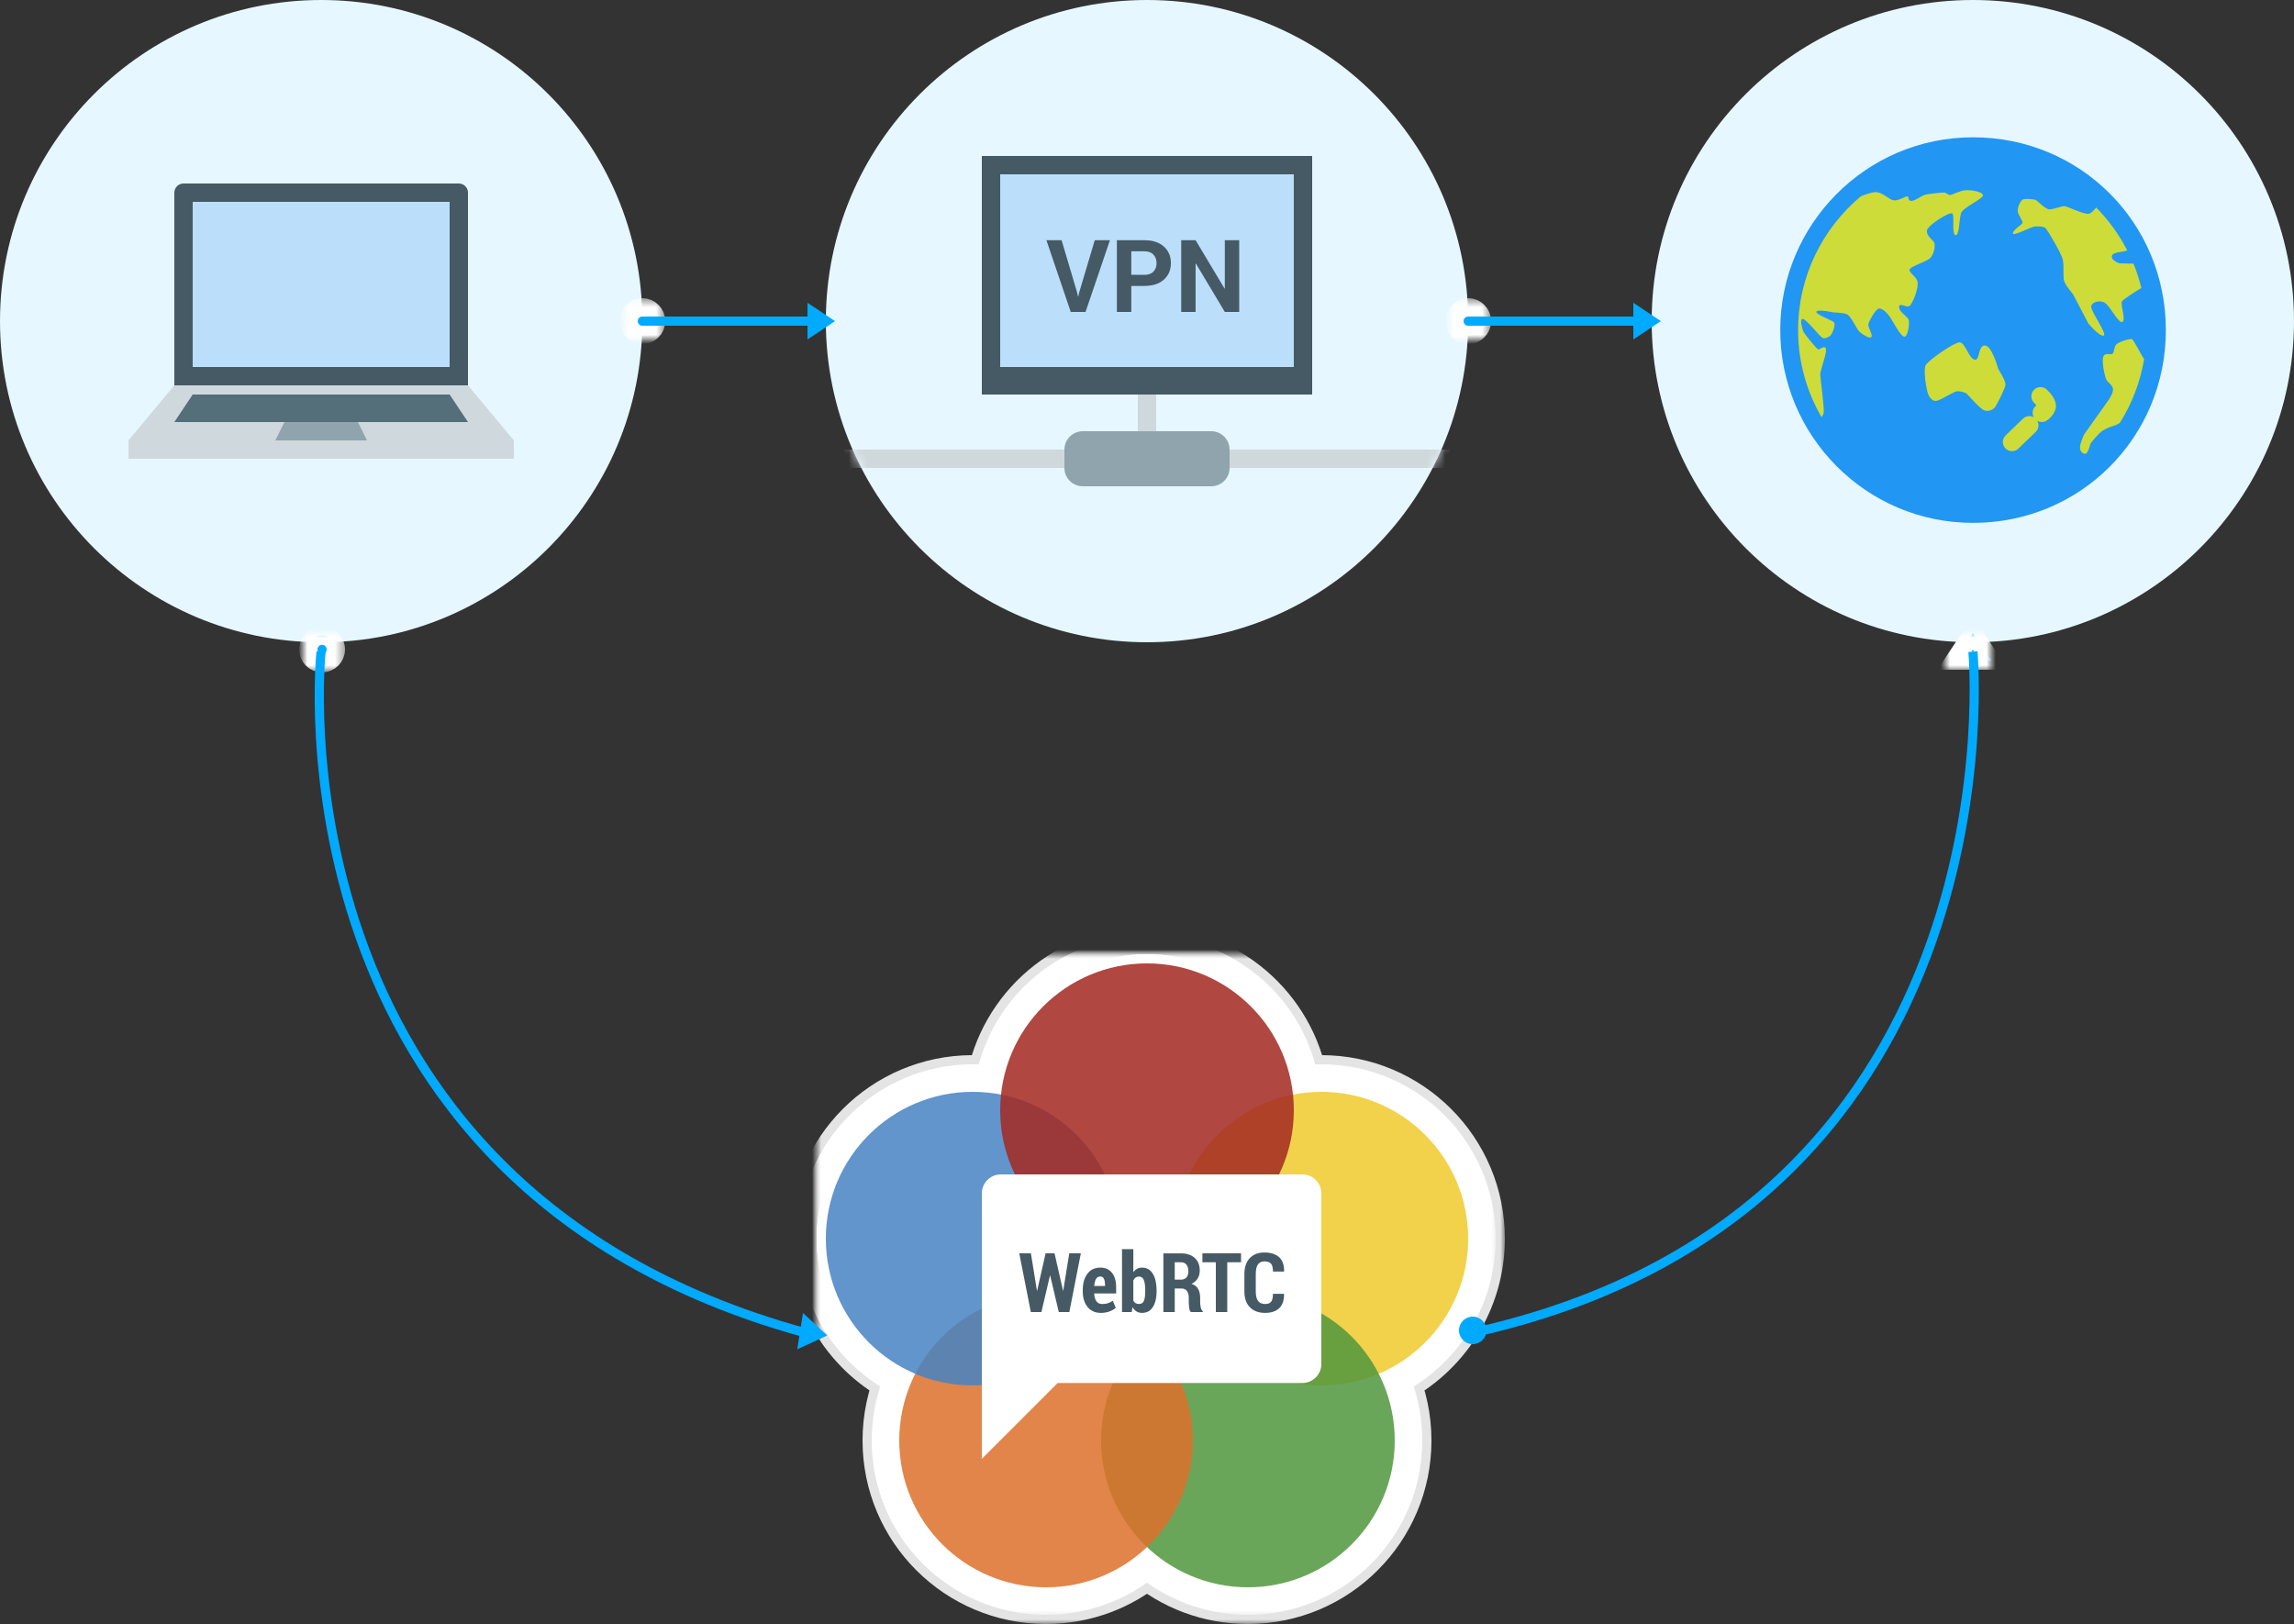 <?xml version="1.0" encoding="UTF-8" standalone="no"?>
<svg width="250px" height="177px" viewBox="0 0 250 177" version="1.1" xmlns="http://www.w3.org/2000/svg" xmlns:xlink="http://www.w3.org/1999/xlink">
    <rect x="0" y="0" width="250" height="177" fill="#333333" stroke="none"/>
    <!-- Generator: Sketch 3.8.1 (29687) - http://www.bohemiancoding.com/sketch -->
    <title>infographic</title>
    <desc>Created with Sketch.</desc>
    <defs>
        <circle id="path-1" cx="35" cy="35" r="35"></circle>
        <circle id="path-3" cx="35" cy="35" r="35"></circle>
        <circle id="path-5" cx="35" cy="35" r="35"></circle>
        <path d="M62.592,46.215 C68.17,43.426 72,37.66 72,31 C72,21.611 64.389,14 55,14 C54.241,14 53.494,14.05 52.761,14.146 C51.404,6.116 44.416,0 36,0 C27.584,0 20.596,6.116 19.239,14.146 C18.506,14.05 17.759,14 17,14 C7.611,14 0,21.611 0,31 C0,37.66 3.83,43.426 9.408,46.215 C8.502,48.293 8,50.588 8,53 C8,62.389 15.611,70 25,70 C29.195,70 33.035,68.481 36,65.962 C38.965,68.481 42.805,70 47,70 C56.389,70 64,62.389 64,53 C64,50.588 63.498,48.293 62.592,46.215 Z" id="path-7"></path>
        <mask id="mask-8" maskContentUnits="userSpaceOnUse" maskUnits="objectBoundingBox" x="-3" y="-3" width="78" height="76">
            <rect x="-3" y="-3" width="78" height="76" fill="white"></rect>
            <use xlink:href="#path-7" fill="black"></use>
        </mask>
        <path d="M62.592,46.215 C68.17,43.426 72,37.66 72,31 C72,21.611 64.389,14 55,14 C54.241,14 53.494,14.05 52.761,14.146 C51.404,6.116 44.416,0 36,0 C27.584,0 20.596,6.116 19.239,14.146 C18.506,14.05 17.759,14 17,14 C7.611,14 0,21.611 0,31 C0,37.66 3.83,43.426 9.408,46.215 C8.502,48.293 8,50.588 8,53 C8,62.389 15.611,70 25,70 C29.195,70 33.035,68.481 36,65.962 C38.965,68.481 42.805,70 47,70 C56.389,70 64,62.389 64,53 C64,50.588 63.498,48.293 62.592,46.215 Z" id="path-9"></path>
        <mask id="mask-10" maskContentUnits="userSpaceOnUse" maskUnits="objectBoundingBox" x="-2" y="-2" width="76" height="74">
            <rect x="-2" y="-2" width="76" height="74" fill="white"></rect>
            <use xlink:href="#path-9" fill="black"></use>
        </mask>
        <circle id="path-11" cx="1.78" cy="2.1" r="1.5"></circle>
        <mask id="mask-12" maskContentUnits="userSpaceOnUse" maskUnits="objectBoundingBox" x="-1" y="-1" width="5" height="5">
            <rect x="-0.72" y="-0.4" width="5" height="5" fill="white"></rect>
            <use xlink:href="#path-11" fill="black"></use>
        </mask>
        <polygon id="path-13" points="76.317 54.179 78.317 57.179 74.317 57.179"></polygon>
        <mask id="mask-14" maskContentUnits="userSpaceOnUse" maskUnits="objectBoundingBox" x="-1" y="-1" width="6" height="5">
            <rect x="73.317" y="53.179" width="6" height="5" fill="white"></rect>
            <use xlink:href="#path-13" fill="black"></use>
        </mask>
        <polygon id="path-15" points="3 4 3 0 0 2"></polygon>
        <mask id="mask-16" maskContentUnits="userSpaceOnUse" maskUnits="objectBoundingBox" x="-1" y="-1" width="5" height="6">
            <rect x="-1" y="-1" width="5" height="6" fill="white"></rect>
            <use xlink:href="#path-15" fill="black"></use>
        </mask>
        <circle id="path-17" cx="76" cy="56.5" r="1.5"></circle>
        <mask id="mask-18" maskContentUnits="userSpaceOnUse" maskUnits="objectBoundingBox" x="-1" y="-1" width="5" height="5">
            <rect x="73.5" y="54" width="5" height="5" fill="white"></rect>
            <use xlink:href="#path-17" fill="black"></use>
        </mask>
        <polygon id="path-19" points="3.5 23.5 3.5 19.5 0.5 21.5"></polygon>
        <mask id="mask-20" maskContentUnits="userSpaceOnUse" maskUnits="objectBoundingBox" x="-1" y="-1" width="5" height="6">
            <rect x="-0.5" y="18.5" width="5" height="6" fill="white"></rect>
            <use xlink:href="#path-19" fill="black"></use>
        </mask>
        <circle id="path-21" cx="2" cy="2" r="1.5"></circle>
        <mask id="mask-22" maskContentUnits="userSpaceOnUse" maskUnits="objectBoundingBox" x="-1" y="-1" width="5" height="5">
            <rect x="-0.5" y="-0.5" width="5" height="5" fill="white"></rect>
            <use xlink:href="#path-21" fill="black"></use>
        </mask>
        <polygon id="path-23" points="3.5 23.5 3.5 19.5 0.5 21.5"></polygon>
        <mask id="mask-24" maskContentUnits="userSpaceOnUse" maskUnits="objectBoundingBox" x="-1" y="-1" width="5" height="6">
            <rect x="-0.5" y="18.5" width="5" height="6" fill="white"></rect>
            <use xlink:href="#path-23" fill="black"></use>
        </mask>
        <circle id="path-25" cx="2" cy="2" r="1.5"></circle>
        <mask id="mask-26" maskContentUnits="userSpaceOnUse" maskUnits="objectBoundingBox" x="-1" y="-1" width="5" height="5">
            <rect x="-0.5" y="-0.5" width="5" height="5" fill="white"></rect>
            <use xlink:href="#path-25" fill="black"></use>
        </mask>
    </defs>
    <g id="Update" stroke="none" stroke-width="1" fill="none" fill-rule="evenodd">
        <g id="6_web_rtc" transform="translate(-25, -69)">
            <g id="infographic" transform="translate(25, 69)">
                <g id="icon">
                    <mask id="mask-2" fill="white">
                        <use xlink:href="#path-1"></use>
                    </mask>
                    <use id="Mask" fill="#E6F7FF" xlink:href="#path-1"></use>
                    <g mask="url(#mask-2)" id="Слой_1">
                        <g transform="translate(14, 20)">
                            <g>
                                <path d="M37,22 C37,22.553 36.553,24 36,24 L6,24 C5.448,24 5,22.553 5,22 L5,1 C5,0.447 5.448,0 6,0 L36,0 C36.553,0 37,0.447 37,1 L37,22 L37,22 Z" id="Shape" fill="#455A64"></path>
                                <rect id="Rectangle-path" fill="#BBDEFB" x="7" y="2" width="28" height="18"></rect>
                                <g id="Group" transform="translate(0, 22)" fill="#CFD8DC">
                                    <rect id="Rectangle-path" x="0" y="6" width="42" height="2"></rect>
                                    <polygon id="Shape" points="37 0 5 0 0 6 42 6"></polygon>
                                </g>
                                <polygon id="Shape" fill="#546E7A" points="7 23 35 23 37 26 5 26"></polygon>
                                <polygon id="Shape" fill="#90A4AE" points="25 26 17 26 16 28 26 28"></polygon>
                            </g>
                        </g>
                    </g>
                </g>
                <g id="icon" transform="translate(90, 0)">
                    <mask id="mask-4" fill="white">
                        <use xlink:href="#path-3"></use>
                    </mask>
                    <use id="Mask" fill="#E6F7FF" xlink:href="#path-3"></use>
                    <g mask="url(#mask-4)" id="Слой_1">
                        <g transform="translate(2, 17)">
                            <g>
                                <rect id="Rectangle-path" fill="#455A64" x="15" y="0" width="36" height="26"></rect>
                                <rect id="Rectangle-path" fill="#BBDEFB" x="17" y="2" width="32" height="21"></rect>
                                <path d="M25.384,14.878 L25.48,15.308 L25.513,15.308 L25.604,14.895 L27.307,9.18 L28.961,9.18 L26.302,17 L24.691,17 L22.038,9.18 L23.692,9.18 L25.384,14.878 Z M31.287,14.164 L31.287,17 L29.718,17 L29.718,9.18 L32.71,9.18 C33.609,9.18 34.316,9.409 34.832,9.867 C35.347,10.326 35.605,10.929 35.605,11.677 C35.605,12.426 35.347,13.027 34.832,13.482 C34.316,13.937 33.609,14.164 32.71,14.164 L31.287,14.164 Z M31.287,12.956 L32.71,12.956 C33.147,12.956 33.478,12.837 33.704,12.598 C33.929,12.36 34.042,12.057 34.042,11.688 C34.042,11.312 33.93,11.001 33.706,10.756 C33.483,10.511 33.15,10.388 32.71,10.388 L31.287,10.388 L31.287,12.956 Z M43.049,17 L41.481,17 L38.328,11.726 L38.296,11.731 L38.296,17 L36.728,17 L36.728,9.18 L38.296,9.18 L41.449,14.449 L41.481,14.443 L41.481,9.18 L43.049,9.18 L43.049,17 Z" id="VPN" fill="#455A64"></path>
                                <g id="Group" transform="translate(0, 26)" fill="#CFD8DC">
                                    <rect id="Rectangle-path" x="32" y="0" width="2" height="5"></rect>
                                    <rect id="Rectangle-path" x="0" y="6" width="66" height="2"></rect>
                                </g>
                                <path d="M42,34 C42,35.104 41.104,36 40,36 L26,36 C24.896,36 24,35.104 24,34 L24,32 C24,30.896 24.896,30 26,30 L40,30 C41.104,30 42,30.896 42,32 L42,34 L42,34 Z" id="Shape" fill="#90A4AE"></path>
                            </g>
                        </g>
                    </g>
                </g>
                <g id="icon" transform="translate(180, 0)">
                    <mask id="mask-6" fill="white">
                        <use xlink:href="#path-5"></use>
                    </mask>
                    <use id="Mask" fill="#E6F7FF" xlink:href="#path-5"></use>
                    <g id="Group-2" mask="url(#mask-6)">
                        <g transform="translate(14, 14)">
                            <path d="M42.034,21.977 C42.034,33.675 32.504,42.989 21.023,42.989 C9.543,42.989 0.011,33.675 0.011,21.977 C0.011,10.28 9.325,0.966 21.023,0.966 C32.72,0.966 42.034,10.28 42.034,21.977" id="Shape" fill="#2196F3" transform="translate(21.023, 21.977) rotate(-270) translate(-21.023, -21.977) "></path>
                            <g id="Group" stroke-width="1" fill="none" transform="translate(1.955, 5.98)">
                                <path d="M20.275,24.739 C19.826,24.576 18.527,23.067 18.379,22.93 C18.231,22.793 17.567,22.612 17.259,22.671 C16.951,22.73 15.511,23.632 15.106,23.705 C14.701,23.778 14.352,23.442 14.159,22.93 C13.966,22.419 13.632,20.347 13.901,19.827 C14.17,19.306 17.006,17.327 17.603,17.327 C18.2,17.327 18.624,19.105 19.24,19.222 C19.856,19.339 19.582,17.649 20.36,17.673 C21.137,17.697 21.823,20.257 21.823,20.257 C21.823,20.257 22.671,21.547 22.599,21.983 C22.527,22.419 21.634,24.246 21.393,24.481 C21.154,24.716 20.725,24.902 20.275,24.739 L20.275,24.739 Z" id="Shape" fill="#CDDC39"></path>
                                <path d="M26.556,26.019 C26.24,26.019 25.93,25.871 25.737,25.592 C25.421,25.141 25.529,24.521 25.977,24.202 C25.902,24.111 25.811,24.012 25.729,23.932 C25.331,23.55 25.315,22.917 25.696,22.518 C26.077,22.121 26.708,22.104 27.107,22.482 C27.586,22.937 28.146,23.628 28.099,24.333 C28.046,25.137 27.342,25.688 27.127,25.838 C26.952,25.96 26.753,26.019 26.556,26.019 L26.556,26.019 Z" id="Shape" fill="#CDDC39"></path>
                                <path d="M23.314,29.195 C23.052,29.195 22.791,29.092 22.595,28.889 C22.211,28.491 22.222,27.858 22.62,27.474 L24.506,25.654 C24.903,25.269 25.536,25.281 25.92,25.679 C26.303,26.076 26.291,26.709 25.895,27.094 L24.009,28.914 C23.814,29.102 23.564,29.195 23.314,29.195 L23.314,29.195 Z" id="Shape" fill="#CDDC39"></path>
                                <path d="M2.417,20.873 C2.397,20.298 3.312,18.177 2.975,17.924 C2.638,17.671 2.374,18.239 2.148,18.074 C1.922,17.909 0.687,16.426 0.575,16.152 C0.463,15.878 0.146,14.84 0.481,14.776 C0.816,14.712 2.334,16.654 2.617,16.816 C2.9,16.978 3.146,16.841 3.444,16.665 C3.742,16.489 4.125,15.362 3.911,15.14 C3.697,14.918 1.833,14.258 2.003,13.976 C2.173,13.693 3.898,14.08 3.898,14.08 C3.898,14.08 4.896,14.071 5.354,14.295 C5.813,14.519 6.353,15.885 6.722,16.204 C7.091,16.523 7.852,16.989 7.996,16.735 C8.14,16.481 7.644,15.739 7.651,15.424 C7.658,15.11 8.415,13.757 8.787,13.656 C9.159,13.555 9.769,14.195 10.034,14.596 C10.299,14.997 11.206,16.738 11.593,16.72 C11.98,16.702 12.206,15.153 12.023,14.807 C11.84,14.461 10.999,14.008 11.007,13.474 C11.015,12.941 11.749,13.57 12.116,13.38 C12.483,13.19 13.207,11.276 13.006,10.679 C12.805,10.081 12.145,9.797 12.146,9.438 C12.147,9.079 13.915,8.568 14.352,8.189 C14.789,7.811 14.998,6.817 14.831,6.46 C14.664,6.104 14.04,5.815 14.034,5.203 C14.028,4.59 16.498,3.106 16.793,3.274 C17.088,3.442 16.706,5.545 17.151,5.649 C17.596,5.753 17.539,3.814 17.778,3.215 C18.017,2.615 20.122,1.708 20.148,1.323 C20.174,0.938 18.914,0.707 18.264,0.752 C17.614,0.797 16.685,1.313 16.534,1.274 C16.383,1.235 16.144,1.063 16,1.015 C15.856,0.967 14.166,1.146 13.798,1.261 C13.43,1.376 12.666,1.958 12.305,1.921 C11.944,1.884 12.103,1.458 11.908,1.426 C11.713,1.394 11.021,1.875 10.49,1.864 C9.959,1.853 9.437,1.104 8.586,0.965 C8.261,0.911 7.58,1.12 6.863,1.397 C2.674,4.888 0,10.14 0,16.009 C0,19.465 0.941,22.699 2.559,25.494 C2.664,25.346 2.749,25.191 2.781,25.046 C2.895,24.515 2.438,21.45 2.417,20.873 L2.417,20.873 Z" id="Shape" fill="#CDDC39"></path>
                                <path d="M37.41,11.41 C37.182,10.499 36.905,9.607 36.552,8.753 C35.86,8.746 35.034,8.731 34.958,8.697 C34.826,8.639 34.075,8.348 34.204,7.887 C34.324,7.456 35.506,7.519 35.866,7.299 C34.974,5.577 33.838,4.003 32.485,2.637 C32.229,2.958 31.912,3.288 31.668,3.326 C31.183,3.401 29.388,2.547 29.088,2.491 C28.788,2.435 27.857,2.845 27.392,2.836 C26.928,2.827 26.185,1.969 25.926,1.835 C25.667,1.701 24.717,1.641 24.472,1.776 C24.227,1.911 23.826,2.734 23.961,3.175 C24.095,3.615 24.498,4.078 24.453,4.31 C24.408,4.542 23.467,5.001 23.415,5.432 C23.363,5.863 25.357,4.704 25.885,4.7 C26.412,4.695 26.825,4.705 27.023,4.941 C27.219,5.177 28.701,7.643 28.85,8.31 C28.999,8.978 28.841,10.223 29.007,10.693 C29.173,11.163 29.965,12.089 29.965,12.089 L31.639,15.283 C31.639,15.283 32.794,16.68 33.288,16.599 C33.782,16.518 31.872,13.928 31.942,13.426 C32.011,12.925 32.903,12.677 33.451,13.033 C33.999,13.389 34.997,15.412 35.365,15.089 C35.733,14.766 35.091,13.224 35.301,12.865 C35.435,12.638 36.592,11.907 37.41,11.41 L37.41,11.41 Z" id="Shape" fill="#CDDC39"></path>
                                <path d="M37.663,19.101 C37.471,18.832 36.56,17.04 36.391,16.974 C36.222,16.908 34.904,17.259 34.648,17.599 C34.391,17.938 34.482,18.432 34.244,18.584 C34.005,18.736 33.498,18.4 33.274,18.87 C33.05,19.34 33.42,21.104 33.611,21.429 C33.802,21.753 34.216,21.95 34.314,22.372 C34.411,22.795 33.84,23.615 33.84,23.615 L31.184,27.349 C31.184,27.349 30.716,28.311 30.723,28.803 C30.73,29.294 31.122,29.546 31.368,29.455 C31.614,29.364 31.871,28.357 31.871,28.357 C31.871,28.357 32.701,27.263 33.215,26.94 C33.728,26.616 34.201,26.497 34.606,26.356 C34.7,26.324 34.868,26.229 35.065,26.109 C36.377,24.029 37.29,21.683 37.713,19.165 C37.695,19.145 37.676,19.118 37.663,19.101 L37.663,19.101 Z" id="Shape" fill="#CDDC39"></path>
                            </g>
                        </g>
                    </g>
                </g>
                <g id="Group-8" transform="translate(89, 104)">
                    <g id="Combined-Shape">
                        <use fill="#FFFFFF" fill-rule="evenodd" xlink:href="#path-7"></use>
                        <use stroke="#E4E4E4" mask="url(#mask-8)" stroke-width="6" xlink:href="#path-7"></use>
                    </g>
                    <g id="Combined-Shape-Copy">
                        <use fill="#FFFFFF" fill-rule="evenodd" xlink:href="#path-9"></use>
                        <use stroke="#FFFFFF" mask="url(#mask-10)" stroke-width="4" xlink:href="#path-9"></use>
                    </g>
                    <circle id="Oval-172-Copy-2" fill="#EFCB2D" opacity="0.856" cx="55" cy="31" r="16"></circle>
                    <circle id="Oval-172-Copy-5" fill="#52983E" opacity="0.856" cx="47" cy="53" r="16"></circle>
                    <circle id="Oval-172-Copy-4" fill="#DC712D" opacity="0.856" cx="25" cy="53" r="16"></circle>
                    <circle id="Oval-172" fill="#4784C3" opacity="0.856" cx="17" cy="31" r="16"></circle>
                    <circle id="Oval-172-Copy-3" fill="#A42922" opacity="0.856" cx="36" cy="17" r="16"></circle>
                    <path d="M55,26.067 C55,24.93 54.07,24 52.933,24 L20.067,24 C18.93,24 18,24.93 18,26.067 L18,55 L26.267,46.733 L52.933,46.733 C54.07,46.733 55,45.803 55,44.667 L55,26.067 Z" id="Path" fill="#FFFFFF"></path>
                    <path d="M26.847,36.658 L26.874,36.653 L27.528,32.602 L28.79,32.602 L27.537,39 L26.386,39 L25.45,35.036 L25.423,35.036 L24.492,39 L23.34,39 L22.079,32.602 L23.349,32.602 L24.004,36.662 L24.03,36.667 L24.949,32.602 L25.924,32.602 L26.847,36.658 Z M30.978,39.092 C30.351,39.092 29.865,38.875 29.519,38.442 C29.173,38.008 29,37.45 29,36.768 L29,36.587 C29,35.87 29.167,35.285 29.499,34.834 C29.832,34.383 30.3,34.157 30.903,34.157 C31.463,34.157 31.892,34.349 32.191,34.733 C32.49,35.117 32.639,35.638 32.639,36.297 L32.639,36.974 L30.24,36.974 C30.26,37.326 30.34,37.605 30.479,37.813 C30.618,38.021 30.833,38.125 31.123,38.125 C31.369,38.125 31.575,38.097 31.74,38.04 C31.906,37.983 32.084,37.893 32.274,37.77 L32.595,38.543 C32.425,38.698 32.196,38.829 31.907,38.934 C31.619,39.04 31.309,39.092 30.978,39.092 L30.978,39.092 Z M30.903,35.128 C30.695,35.128 30.541,35.22 30.44,35.403 C30.339,35.586 30.275,35.837 30.249,36.157 L31.426,36.157 L31.426,36.047 C31.426,35.757 31.386,35.531 31.305,35.37 C31.225,35.209 31.091,35.128 30.903,35.128 L30.903,35.128 Z M37.047,36.741 C37.047,37.459 36.911,38.03 36.64,38.455 C36.369,38.88 35.973,39.092 35.452,39.092 C35.223,39.092 35.024,39.039 34.854,38.932 C34.684,38.825 34.539,38.67 34.419,38.468 L34.335,39 L33.276,39 L33.276,32.145 L34.511,32.145 L34.511,34.667 C34.625,34.503 34.76,34.377 34.916,34.289 C35.071,34.201 35.248,34.157 35.447,34.157 C35.972,34.157 36.369,34.383 36.64,34.834 C36.911,35.285 37.047,35.89 37.047,36.649 L37.047,36.741 Z M35.808,36.649 C35.808,36.171 35.759,35.799 35.663,35.533 C35.566,35.266 35.389,35.133 35.131,35.133 C34.987,35.133 34.864,35.169 34.76,35.243 C34.656,35.316 34.573,35.418 34.511,35.55 L34.511,37.761 C34.573,37.881 34.655,37.971 34.757,38.031 C34.86,38.091 34.986,38.121 35.135,38.121 C35.396,38.121 35.573,38.004 35.667,37.77 C35.761,37.535 35.808,37.192 35.808,36.741 L35.808,36.649 Z M39.024,36.434 L39.024,39 L37.785,39 L37.785,32.606 L39.701,32.606 C40.337,32.606 40.837,32.771 41.202,33.103 C41.567,33.434 41.749,33.895 41.749,34.487 C41.749,34.818 41.672,35.105 41.518,35.348 C41.365,35.591 41.143,35.785 40.853,35.928 C41.187,36.04 41.427,36.224 41.573,36.482 C41.72,36.74 41.793,37.062 41.793,37.449 L41.793,37.915 C41.793,38.093 41.813,38.281 41.854,38.477 C41.896,38.673 41.969,38.817 42.074,38.908 L42.074,39 L40.791,39 C40.688,38.906 40.623,38.753 40.595,38.541 C40.568,38.328 40.554,38.117 40.554,37.906 L40.554,37.458 C40.554,37.132 40.486,36.88 40.352,36.702 C40.217,36.523 40.023,36.434 39.771,36.434 L39.024,36.434 Z M39.024,35.467 L39.692,35.467 C39.959,35.467 40.162,35.387 40.301,35.227 C40.44,35.068 40.51,34.841 40.51,34.548 C40.51,34.25 40.441,34.012 40.303,33.836 C40.166,33.661 39.965,33.573 39.701,33.573 L39.024,33.573 L39.024,35.467 Z M46.249,33.573 L44.746,33.573 L44.746,39 L43.502,39 L43.502,33.573 L42.039,33.573 L42.039,32.602 L46.249,32.602 L46.249,33.573 Z M50.925,37.014 L50.934,37.04 C50.945,37.726 50.77,38.239 50.408,38.58 C50.047,38.922 49.53,39.092 48.859,39.092 C48.171,39.092 47.625,38.889 47.22,38.484 C46.816,38.078 46.614,37.501 46.614,36.754 L46.614,34.856 C46.614,34.112 46.809,33.535 47.2,33.125 C47.592,32.714 48.12,32.509 48.785,32.509 C49.485,32.509 50.022,32.679 50.397,33.019 C50.772,33.359 50.954,33.873 50.942,34.562 L50.934,34.588 L49.729,34.588 C49.729,34.178 49.657,33.891 49.512,33.727 C49.367,33.562 49.125,33.48 48.785,33.48 C48.474,33.48 48.241,33.593 48.086,33.817 C47.931,34.041 47.853,34.384 47.853,34.847 L47.853,36.754 C47.853,37.22 47.937,37.565 48.104,37.789 C48.271,38.013 48.522,38.125 48.859,38.125 C49.167,38.125 49.388,38.044 49.523,37.882 C49.658,37.719 49.725,37.43 49.725,37.014 L50.925,37.014 Z" id="WebRTC" fill="#455A64"></path>
                </g>
                <g id="Group-3" transform="translate(62, 108.5) scale(1, -1) rotate(-90) translate(-62, -108.5) translate(22.5, 79.5)">
                    <g id="Oval-183">
                        <use fill="#00AAFF" fill-rule="evenodd" xlink:href="#path-11"></use>
                        <use stroke="#FFFFFF" mask="url(#mask-12)" stroke-width="2" xlink:href="#path-11"></use>
                    </g>
                    <g id="Triangle-1" transform="translate(76.317, 55.679) scale(1, -1) rotate(9) translate(-76.317, -55.679) ">
                        <use fill="#00AAFF" fill-rule="evenodd" xlink:href="#path-13"></use>
                        <use stroke="#FFFFFF" mask="url(#mask-14)" stroke-width="2" xlink:href="#path-13"></use>
                    </g>
                    <path d="M2.021,1.989 C2.021,1.989 59.929,-4.301 76.21,54.563" id="Path-724" stroke="#00AAFF"></path>
                </g>
                <g id="Group-3-Copy" transform="translate(188, 108) rotate(90) translate(-188, -108) translate(149, 79)">
                    <g id="Triangle-1">
                        <use fill="#00AAFF" fill-rule="evenodd" xlink:href="#path-15"></use>
                        <use stroke="#FFFFFF" mask="url(#mask-16)" stroke-width="2" xlink:href="#path-15"></use>
                    </g>
                    <g id="Oval-183-Copy">
                        <use fill="#00AAFF" fill-rule="evenodd" xlink:href="#path-17"></use>
                        <use stroke="#FFFFFF" mask="url(#mask-18)" stroke-width="2" xlink:href="#path-17"></use>
                    </g>
                    <path d="M2.021,1.989 C2.021,1.989 62.175,-3.581 76,55.357" id="Path-724" stroke="#00AAFF"></path>
                </g>
                <g id="Group-4" transform="translate(79.5, 35) rotate(-90) translate(-79.5, -35) translate(77.5, 23.5)">
                    <g id="Triangle-1-Copy" transform="translate(2, 21.5) rotate(-90) translate(-2, -21.5) ">
                        <use fill="#00AAFF" fill-rule="evenodd" xlink:href="#path-19"></use>
                        <use stroke="#FFFFFF" mask="url(#mask-20)" stroke-width="2" xlink:href="#path-19"></use>
                    </g>
                    <g id="Oval-183-Copy-2">
                        <use fill="#00AAFF" fill-rule="evenodd" xlink:href="#path-21"></use>
                        <use stroke="#FFFFFF" mask="url(#mask-22)" stroke-width="2" xlink:href="#path-21"></use>
                    </g>
                    <path d="M2,2 L2,21" id="Path-727" stroke="#00AAFF"></path>
                </g>
                <g id="Group-4-Copy" transform="translate(169.5, 35) rotate(-90) translate(-169.5, -35) translate(167.5, 23.5)">
                    <g id="Triangle-1-Copy" transform="translate(2, 21.5) rotate(-90) translate(-2, -21.5) ">
                        <use fill="#00AAFF" fill-rule="evenodd" xlink:href="#path-23"></use>
                        <use stroke="#FFFFFF" mask="url(#mask-24)" stroke-width="2" xlink:href="#path-23"></use>
                    </g>
                    <g id="Oval-183-Copy-2">
                        <use fill="#00AAFF" fill-rule="evenodd" xlink:href="#path-25"></use>
                        <use stroke="#FFFFFF" mask="url(#mask-26)" stroke-width="2" xlink:href="#path-25"></use>
                    </g>
                    <path d="M2,2 L2,21" id="Path-727" stroke="#00AAFF"></path>
                </g>
            </g>
        </g>
    </g>
</svg>